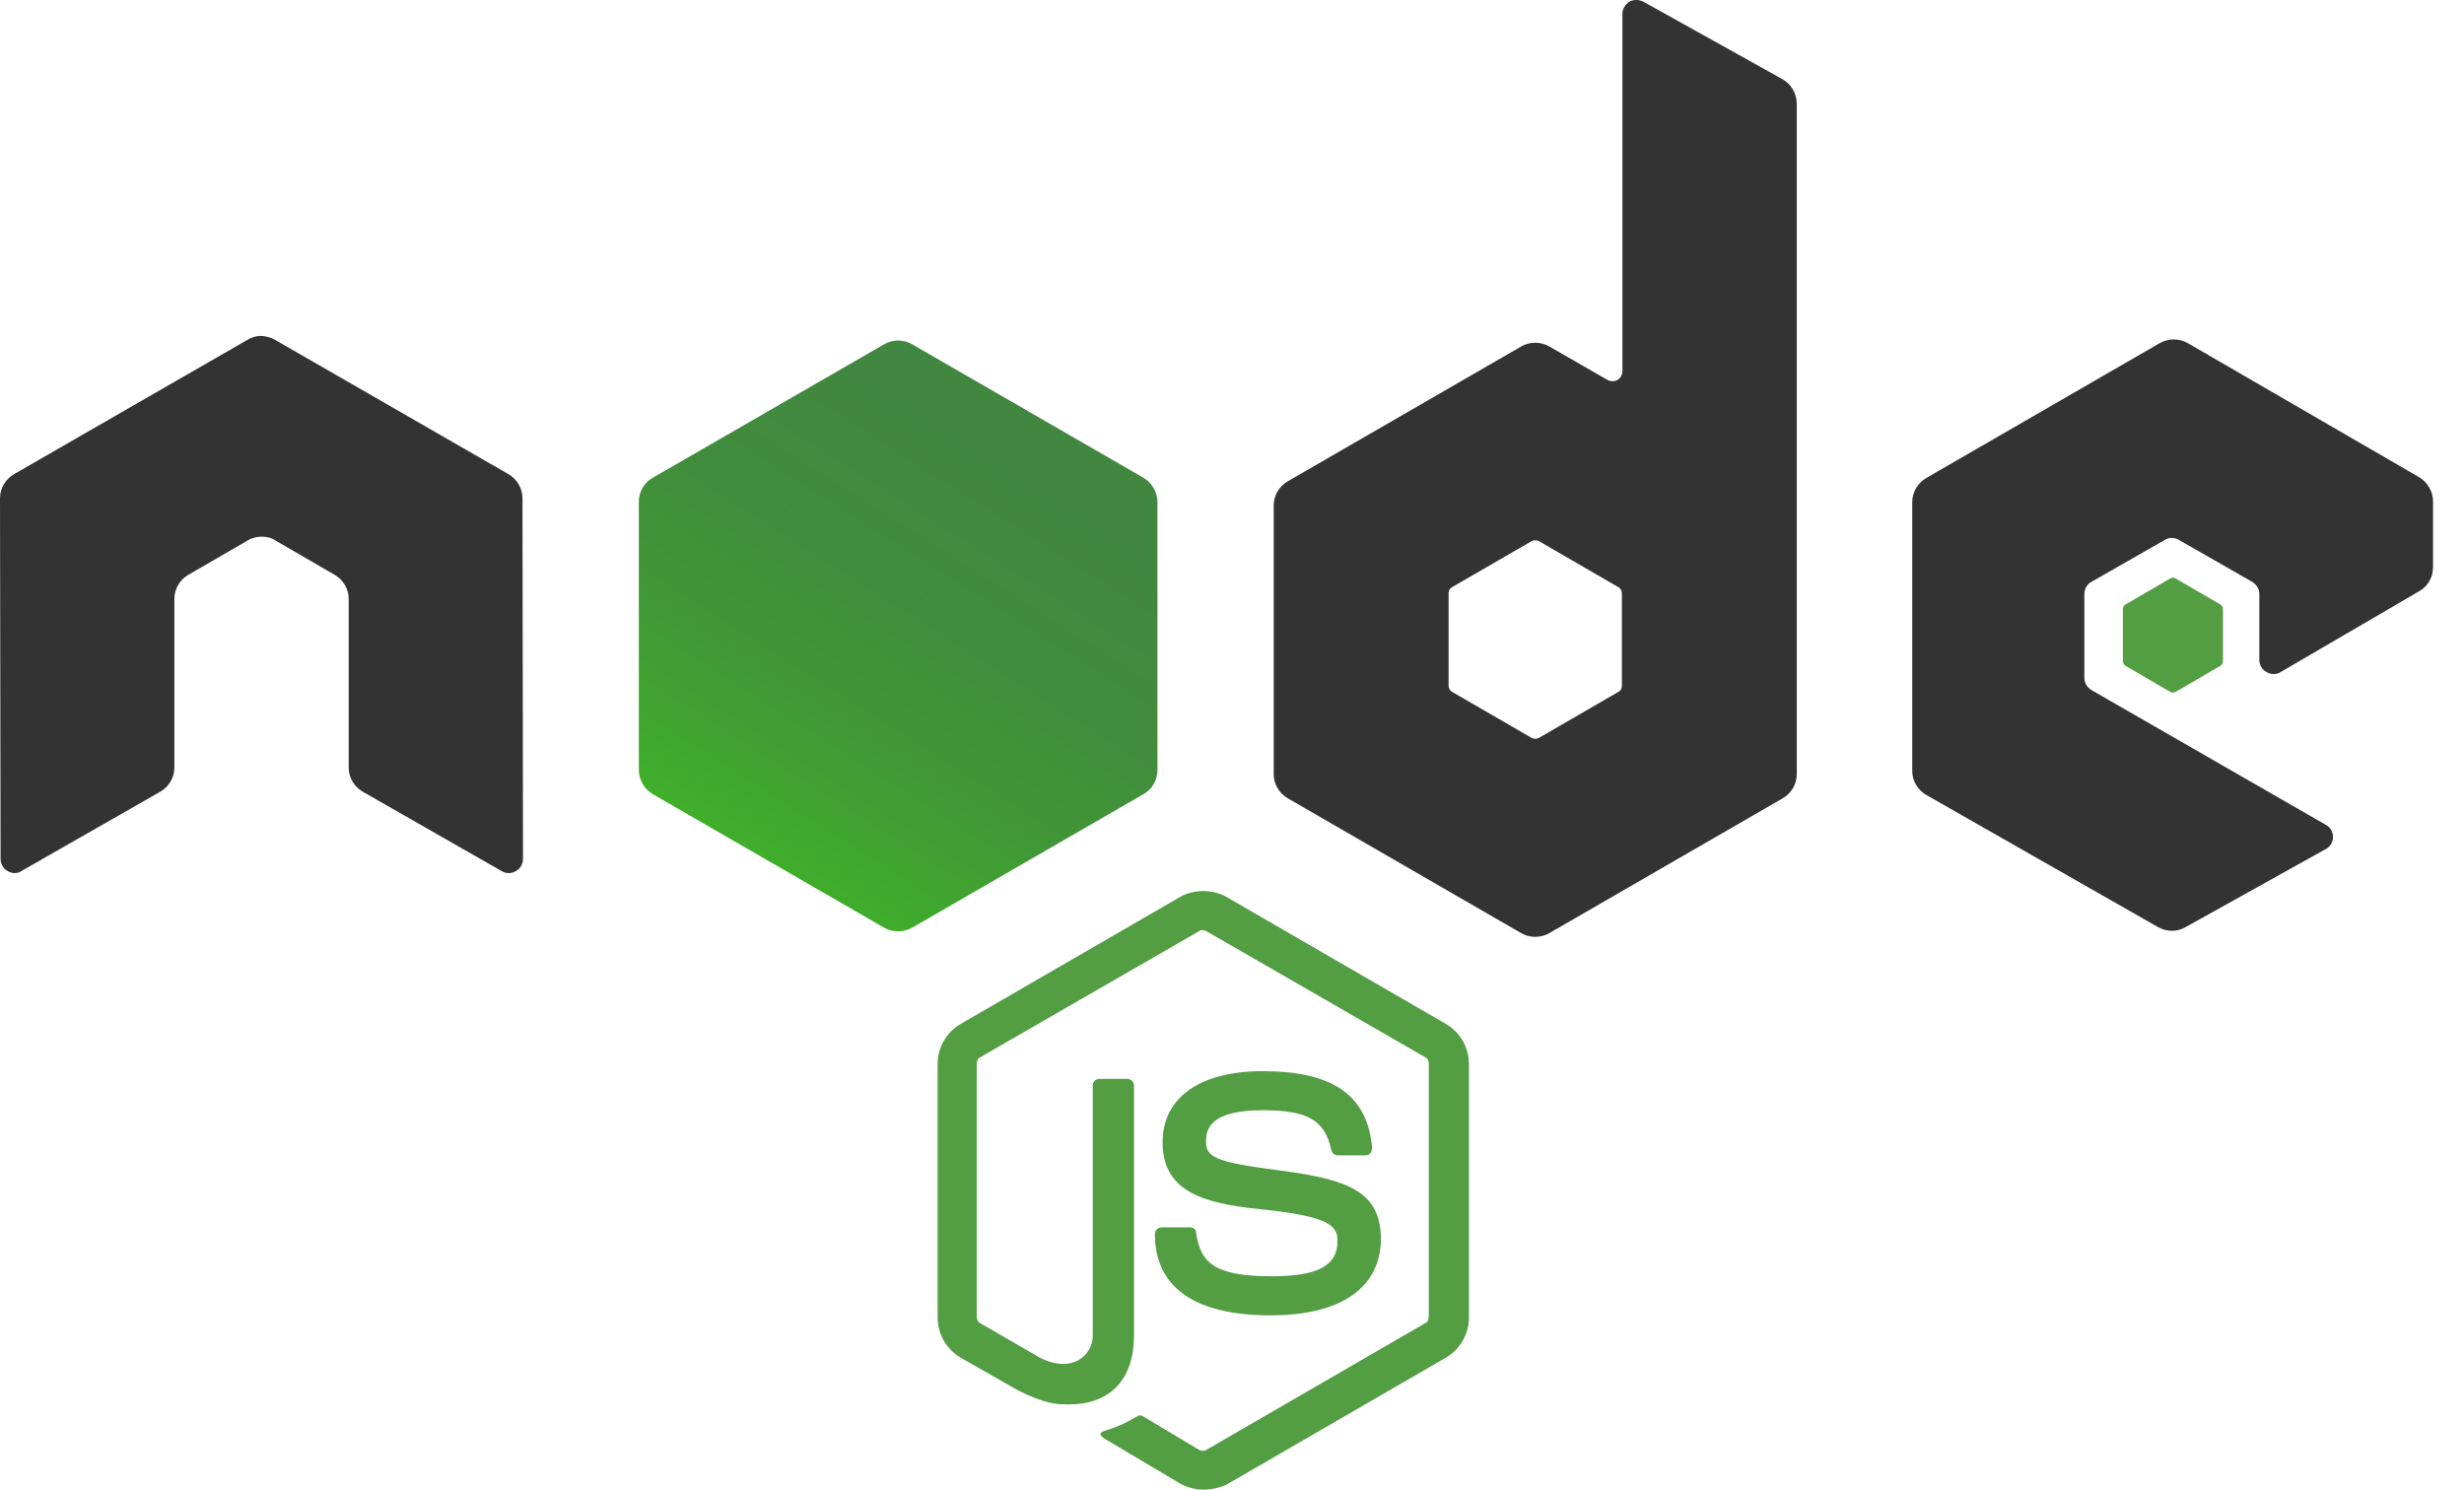 <svg width="43" height="26" viewBox="0 0 43 26" fill="none" xmlns="http://www.w3.org/2000/svg">
<path d="M20.999 26C20.855 26 20.721 25.962 20.596 25.895L19.319 25.136C19.127 25.031 19.223 24.992 19.281 24.973C19.54 24.887 19.588 24.867 19.857 24.714C19.886 24.695 19.924 24.704 19.953 24.724L20.932 25.309C20.97 25.328 21.018 25.328 21.047 25.309L24.876 23.092C24.915 23.073 24.934 23.034 24.934 22.986V18.562C24.934 18.514 24.915 18.476 24.876 18.456L21.047 16.249C21.009 16.23 20.96 16.23 20.932 16.249L17.102 18.456C17.064 18.476 17.045 18.523 17.045 18.562V22.986C17.045 23.025 17.064 23.073 17.102 23.092L18.148 23.697C18.715 23.985 19.07 23.649 19.07 23.313V18.946C19.07 18.888 19.118 18.831 19.185 18.831H19.674C19.732 18.831 19.79 18.879 19.79 18.946V23.313C19.79 24.071 19.377 24.512 18.657 24.512C18.436 24.512 18.264 24.512 17.774 24.272L16.766 23.697C16.517 23.553 16.363 23.284 16.363 22.996V18.572C16.363 18.284 16.517 18.015 16.766 17.871L20.596 15.654C20.836 15.519 21.162 15.519 21.402 15.654L25.232 17.871C25.481 18.015 25.635 18.284 25.635 18.572V22.996C25.635 23.284 25.481 23.553 25.232 23.697L21.402 25.914C21.277 25.971 21.133 26 20.999 26H20.999ZM22.179 22.958C20.5 22.958 20.154 22.19 20.154 21.537C20.154 21.48 20.202 21.422 20.27 21.422H20.769C20.826 21.422 20.874 21.46 20.874 21.518C20.951 22.027 21.172 22.276 22.189 22.276C22.995 22.276 23.341 22.094 23.341 21.662C23.341 21.412 23.245 21.23 21.988 21.105C20.941 21 20.289 20.769 20.289 19.934C20.289 19.157 20.941 18.696 22.035 18.696C23.264 18.696 23.869 19.119 23.945 20.04C23.945 20.069 23.936 20.098 23.917 20.126C23.897 20.145 23.869 20.165 23.84 20.165H23.341C23.293 20.165 23.245 20.126 23.235 20.078C23.12 19.55 22.823 19.378 22.035 19.378C21.152 19.378 21.047 19.685 21.047 19.915C21.047 20.194 21.172 20.28 22.362 20.433C23.542 20.587 24.099 20.808 24.099 21.633C24.089 22.478 23.398 22.958 22.179 22.958Z" fill="#539E43"/>
<path d="M9.118 8.696C9.118 8.523 9.022 8.36 8.868 8.273L4.799 5.931C4.732 5.893 4.655 5.874 4.578 5.864H4.54C4.463 5.864 4.386 5.893 4.319 5.931L0.25 8.273C0.096 8.36 0 8.523 0 8.696L0.01 14.992C0.01 15.078 0.058 15.164 0.134 15.203C0.211 15.251 0.307 15.251 0.374 15.203L2.793 13.821C2.947 13.734 3.043 13.571 3.043 13.399V10.452C3.043 10.279 3.138 10.116 3.292 10.03L4.319 9.435C4.396 9.387 4.482 9.367 4.569 9.367C4.655 9.367 4.741 9.387 4.809 9.435L5.835 10.03C5.989 10.116 6.085 10.279 6.085 10.452V13.399C6.085 13.571 6.181 13.734 6.335 13.821L8.753 15.203C8.83 15.251 8.926 15.251 9.003 15.203C9.079 15.164 9.127 15.078 9.127 14.992L9.118 8.696ZM28.678 0.029C28.601 -0.01 28.505 -0.01 28.438 0.029C28.361 0.077 28.313 0.154 28.313 0.24V6.479C28.313 6.536 28.285 6.594 28.227 6.632C28.169 6.661 28.112 6.661 28.054 6.632L27.037 6.047C26.962 6.004 26.878 5.982 26.792 5.982C26.706 5.982 26.622 6.004 26.547 6.047L22.478 8.398C22.324 8.484 22.228 8.648 22.228 8.82V13.514C22.228 13.686 22.324 13.85 22.478 13.936L26.547 16.287C26.622 16.33 26.706 16.352 26.792 16.352C26.878 16.352 26.962 16.33 27.037 16.287L31.106 13.936C31.26 13.85 31.356 13.686 31.356 13.514V1.814C31.356 1.632 31.26 1.469 31.106 1.382L28.678 0.029H28.678ZM28.304 11.968C28.304 12.016 28.285 12.055 28.246 12.074L26.855 12.88C26.835 12.89 26.814 12.895 26.792 12.895C26.77 12.895 26.749 12.89 26.73 12.88L25.338 12.074C25.3 12.055 25.28 12.007 25.28 11.968V10.356C25.28 10.308 25.3 10.27 25.338 10.25L26.73 9.444C26.749 9.435 26.77 9.43 26.792 9.43C26.814 9.43 26.835 9.435 26.855 9.444L28.246 10.25C28.285 10.27 28.304 10.318 28.304 10.356V11.968ZM42.22 10.318C42.374 10.231 42.46 10.068 42.46 9.895V8.753C42.46 8.58 42.364 8.417 42.22 8.331L38.18 5.989C38.105 5.947 38.021 5.924 37.935 5.924C37.849 5.924 37.765 5.947 37.69 5.989L33.621 8.34C33.467 8.427 33.371 8.59 33.371 8.763V13.456C33.371 13.629 33.467 13.792 33.621 13.878L37.661 16.182C37.815 16.268 37.997 16.268 38.141 16.182L40.589 14.819C40.666 14.781 40.714 14.694 40.714 14.608C40.714 14.521 40.666 14.435 40.589 14.397L36.5 12.045C36.423 11.997 36.375 11.921 36.375 11.834V10.366C36.375 10.279 36.423 10.193 36.5 10.155L37.777 9.425C37.814 9.402 37.857 9.389 37.901 9.389C37.946 9.389 37.989 9.402 38.026 9.425L39.303 10.155C39.38 10.203 39.428 10.279 39.428 10.366V11.517C39.428 11.604 39.475 11.69 39.552 11.729C39.629 11.777 39.725 11.777 39.802 11.729L42.22 10.318Z" fill="#333333"/>
<path d="M37.872 10.097C37.887 10.088 37.903 10.083 37.92 10.083C37.937 10.083 37.954 10.088 37.968 10.097L38.746 10.549C38.775 10.568 38.794 10.596 38.794 10.635V11.537C38.794 11.575 38.775 11.604 38.746 11.623L37.968 12.075C37.954 12.084 37.937 12.089 37.92 12.089C37.903 12.089 37.887 12.084 37.872 12.075L37.095 11.623C37.066 11.604 37.047 11.575 37.047 11.537V10.635C37.047 10.596 37.066 10.568 37.095 10.549L37.872 10.097Z" fill="#539E43"/>
<path d="M15.918 6.009C15.844 5.966 15.76 5.944 15.674 5.944C15.588 5.944 15.504 5.966 15.429 6.009L11.388 8.341C11.235 8.427 11.148 8.59 11.148 8.763V13.437C11.148 13.61 11.244 13.773 11.388 13.859L15.429 16.192C15.504 16.234 15.588 16.256 15.674 16.256C15.76 16.256 15.844 16.234 15.918 16.192L19.959 13.859C20.113 13.773 20.199 13.61 20.199 13.437V8.763C20.199 8.59 20.103 8.427 19.959 8.341L15.918 6.009Z" fill="url(#paint0_linear_77_2186)"/>
<defs>
<linearGradient id="paint0_linear_77_2186" x1="17.32" y1="7.747" x2="12.891" y2="14.706" gradientUnits="userSpaceOnUse">
<stop stop-color="#41873F"/>
<stop offset="0.329" stop-color="#418B3D"/>
<stop offset="0.635" stop-color="#419637"/>
<stop offset="0.932" stop-color="#3FA92D"/>
<stop offset="1" stop-color="#3FAE2A"/>
</linearGradient>
</defs>
</svg>
